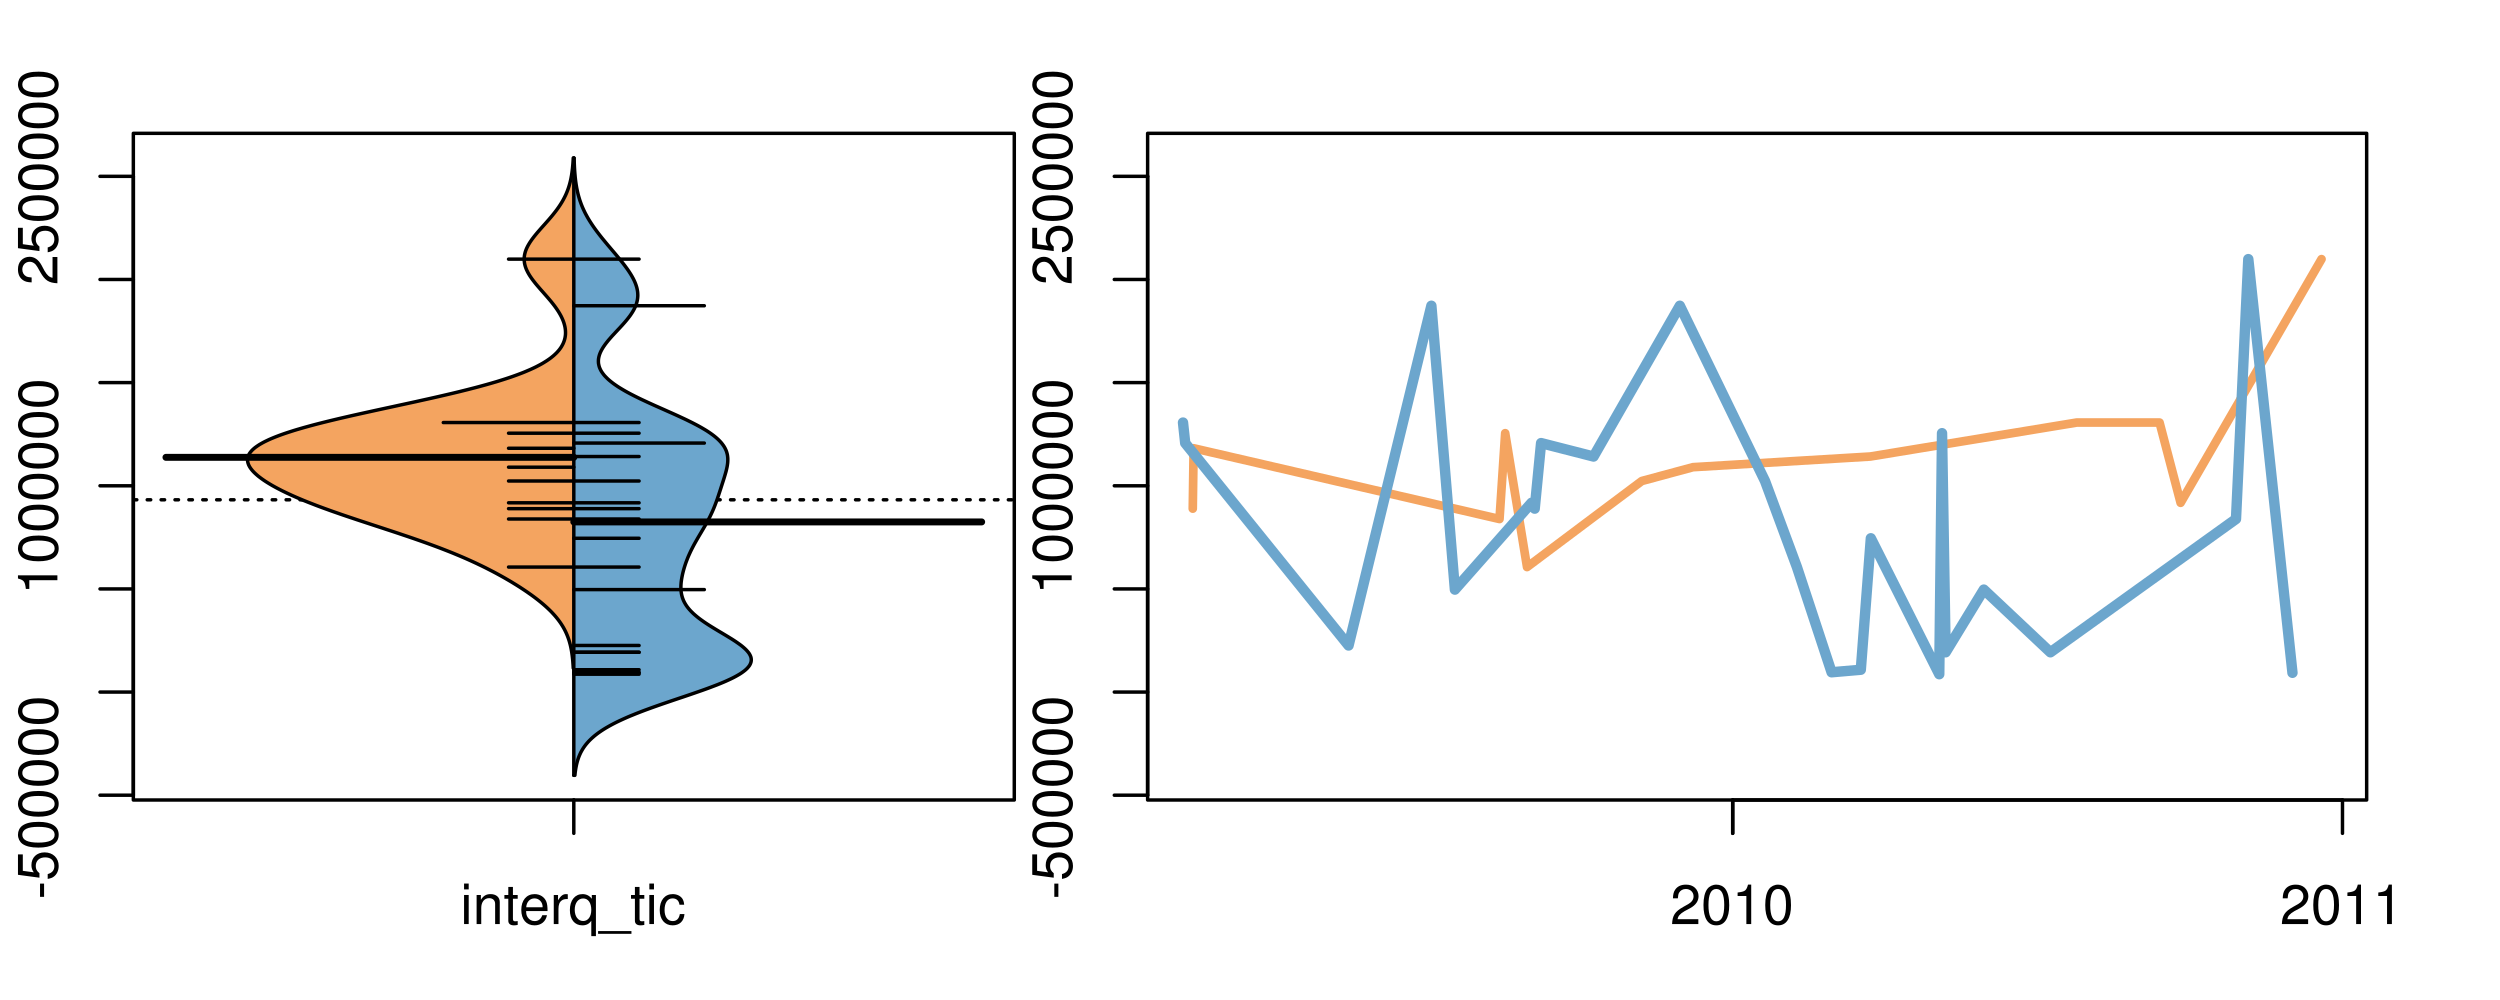 <?xml version="1.0" encoding="UTF-8"?>
<svg xmlns="http://www.w3.org/2000/svg" xmlns:xlink="http://www.w3.org/1999/xlink" width="540pt" height="216pt" viewBox="0 0 540 216" version="1.1">
<defs>
<g>
<symbol overflow="visible" id="glyph0-0">
<path style="stroke:none;" d="M -3.75 -3.406 L -3.75 -0.547 L -2.875 -0.547 L -2.875 -3.406 Z M -3.75 -3.406 "/>
</symbol>
<symbol overflow="visible" id="glyph0-1">
<path style="stroke:none;" d="M -8.516 -5.719 L -8.516 -1.312 L -3.875 -0.688 L -3.875 -1.656 C -4.469 -2.141 -4.672 -2.562 -4.672 -3.219 C -4.672 -4.359 -3.891 -5.078 -2.625 -5.078 C -1.406 -5.078 -0.656 -4.375 -0.656 -3.219 C -0.656 -2.297 -1.125 -1.734 -2.094 -1.469 L -2.094 -0.422 C -1.391 -0.562 -1.062 -0.688 -0.75 -0.938 C -0.094 -1.422 0.281 -2.281 0.281 -3.234 C 0.281 -4.953 -0.969 -6.156 -2.766 -6.156 C -4.453 -6.156 -5.609 -5.047 -5.609 -3.406 C -5.609 -2.812 -5.453 -2.328 -5.094 -1.844 L -7.469 -2.172 L -7.469 -5.719 Z M -8.516 -5.719 "/>
</symbol>
<symbol overflow="visible" id="glyph0-2">
<path style="stroke:none;" d="M -8.516 -3.297 C -8.516 -2.516 -8.156 -1.781 -7.578 -1.344 C -6.828 -0.797 -5.688 -0.516 -4.109 -0.516 C -1.25 -0.516 0.281 -1.469 0.281 -3.297 C 0.281 -5.094 -1.25 -6.078 -4.047 -6.078 C -5.703 -6.078 -6.797 -5.812 -7.578 -5.25 C -8.172 -4.812 -8.516 -4.109 -8.516 -3.297 Z M -7.578 -3.297 C -7.578 -4.438 -6.422 -5 -4.141 -5 C -1.734 -5 -0.594 -4.453 -0.594 -3.281 C -0.594 -2.156 -1.781 -1.594 -4.109 -1.594 C -6.438 -1.594 -7.578 -2.156 -7.578 -3.297 Z M -7.578 -3.297 "/>
</symbol>
<symbol overflow="visible" id="glyph0-3">
<path style="stroke:none;" d="M -6.062 -3.109 L 0 -3.109 L 0 -4.156 L -8.516 -4.156 L -8.516 -3.469 C -7.203 -3.094 -7.016 -2.859 -6.812 -1.219 L -6.062 -1.219 Z M -6.062 -3.109 "/>
</symbol>
<symbol overflow="visible" id="glyph0-4">
<path style="stroke:none;" d="M -1.047 -6.078 L -1.047 -1.594 C -1.734 -1.703 -2.188 -2.094 -2.797 -3.125 L -3.438 -4.328 C -4.094 -5.516 -4.969 -6.125 -6.016 -6.125 C -6.719 -6.125 -7.375 -5.844 -7.844 -5.344 C -8.297 -4.844 -8.516 -4.219 -8.516 -3.406 C -8.516 -2.328 -8.125 -1.531 -7.406 -1.062 C -6.953 -0.75 -6.422 -0.625 -5.562 -0.594 L -5.562 -1.656 C -6.125 -1.688 -6.484 -1.766 -6.75 -1.906 C -7.266 -2.188 -7.578 -2.734 -7.578 -3.375 C -7.578 -4.328 -6.906 -5.047 -5.984 -5.047 C -5.312 -5.047 -4.734 -4.656 -4.312 -3.906 L -3.688 -2.797 C -2.672 -1.016 -1.875 -0.5 0 -0.406 L 0 -6.078 Z M -1.047 -6.078 "/>
</symbol>
<symbol overflow="visible" id="glyph0-5">
<path style="stroke:none;" d="M -8.75 -5.938 L -8.75 -4.938 L -5.5 -4.938 C -6.125 -4.531 -6.469 -3.859 -6.469 -3.016 C -6.469 -1.375 -5.156 -0.312 -3.156 -0.312 C -1.031 -0.312 0.281 -1.359 0.281 -3.047 C 0.281 -3.906 -0.047 -4.516 -0.828 -5.047 L 0 -5.047 L 0 -5.938 Z M -5.531 -3.188 C -5.531 -4.266 -4.578 -4.938 -3.078 -4.938 C -1.625 -4.938 -0.656 -4.25 -0.656 -3.188 C -0.656 -2.094 -1.625 -1.359 -3.094 -1.359 C -4.562 -1.359 -5.531 -2.094 -5.531 -3.188 Z M -5.531 -3.188 "/>
</symbol>
<symbol overflow="visible" id="glyph0-6">
<path style="stroke:none;" d="M -6.281 -3.094 L -6.281 -2.047 L -7.266 -2.047 C -7.688 -2.047 -7.906 -2.297 -7.906 -2.75 C -7.906 -2.828 -7.906 -2.875 -7.891 -3.094 L -8.719 -3.094 C -8.766 -2.875 -8.781 -2.734 -8.781 -2.531 C -8.781 -1.609 -8.25 -1.062 -7.359 -1.062 L -6.281 -1.062 L -6.281 -0.219 L -5.469 -0.219 L -5.469 -1.062 L 0 -1.062 L 0 -2.047 L -5.469 -2.047 L -5.469 -3.094 Z M -6.281 -3.094 "/>
</symbol>
<symbol overflow="visible" id="glyph0-7">
<path style="stroke:none;" d="M 1.516 -6.938 L 1.516 0.266 L 2.109 0.266 L 2.109 -6.938 Z M 1.516 -6.938 "/>
</symbol>
<symbol overflow="visible" id="glyph0-8">
<path style="stroke:none;" d="M -6.469 -3.266 C -6.469 -1.5 -5.203 -0.438 -3.094 -0.438 C -0.984 -0.438 0.281 -1.484 0.281 -3.281 C 0.281 -5.047 -0.984 -6.125 -3.047 -6.125 C -5.219 -6.125 -6.469 -5.078 -6.469 -3.266 Z M -5.547 -3.281 C -5.547 -4.406 -4.625 -5.078 -3.062 -5.078 C -1.578 -5.078 -0.641 -4.375 -0.641 -3.281 C -0.641 -2.156 -1.578 -1.469 -3.094 -1.469 C -4.609 -1.469 -5.547 -2.156 -5.547 -3.281 Z M -5.547 -3.281 "/>
</symbol>
<symbol overflow="visible" id="glyph0-9">
<path style="stroke:none;" d="M -8.75 -1.828 L -8.75 -0.812 L 0 -0.812 L 0 -1.828 Z M -8.75 -1.828 "/>
</symbol>
<symbol overflow="visible" id="glyph0-10">
<path style="stroke:none;" d="M -1.25 -2.297 L -1.25 -1.047 L 0 -1.047 L 0 -2.297 Z M -1.25 -2.297 "/>
</symbol>
<symbol overflow="visible" id="glyph0-11">
<path style="stroke:none;" d="M 0 -3.422 L -6.281 -5.828 L -6.281 -4.703 L -1.188 -2.922 L -6.281 -1.25 L -6.281 -0.125 L 0 -2.328 Z M 0 -3.422 "/>
</symbol>
<symbol overflow="visible" id="glyph0-12">
<path style="stroke:none;" d="M -0.594 -6.422 C -0.562 -6.312 -0.562 -6.266 -0.562 -6.203 C -0.562 -5.859 -0.75 -5.656 -1.062 -5.656 L -4.75 -5.656 C -5.875 -5.656 -6.469 -4.844 -6.469 -3.297 C -6.469 -2.391 -6.203 -1.625 -5.734 -1.219 C -5.406 -0.922 -5.047 -0.797 -4.422 -0.781 L -4.422 -1.781 C -5.203 -1.875 -5.547 -2.328 -5.547 -3.266 C -5.547 -4.156 -5.203 -4.672 -4.609 -4.672 L -4.344 -4.672 C -3.922 -4.672 -3.75 -4.422 -3.641 -3.625 C -3.469 -2.203 -3.422 -1.984 -3.266 -1.609 C -2.969 -0.875 -2.406 -0.5 -1.578 -0.5 C -0.438 -0.5 0.281 -1.297 0.281 -2.562 C 0.281 -3.359 0 -4 -0.641 -4.703 C -0.016 -4.781 0.281 -5.094 0.281 -5.734 C 0.281 -5.938 0.25 -6.094 0.172 -6.422 Z M -1.984 -4.672 C -1.641 -4.672 -1.438 -4.578 -1.156 -4.266 C -0.797 -3.859 -0.594 -3.375 -0.594 -2.781 C -0.594 -2 -0.969 -1.547 -1.609 -1.547 C -2.266 -1.547 -2.609 -1.984 -2.766 -3.062 C -2.906 -4.109 -2.953 -4.328 -3.109 -4.672 Z M -1.984 -4.672 "/>
</symbol>
<symbol overflow="visible" id="glyph0-13">
<path style="stroke:none;" d="M 0 -5.781 L -6.281 -5.781 L -6.281 -4.781 L -2.719 -4.781 C -1.438 -4.781 -0.594 -4.109 -0.594 -3.078 C -0.594 -2.281 -1.078 -1.781 -1.844 -1.781 L -6.281 -1.781 L -6.281 -0.781 L -1.438 -0.781 C -0.391 -0.781 0.281 -1.562 0.281 -2.781 C 0.281 -3.703 -0.047 -4.297 -0.875 -4.891 L 0 -4.891 Z M 0 -5.781 "/>
</symbol>
<symbol overflow="visible" id="glyph0-14">
<path style="stroke:none;" d="M -2.812 -6.156 C -3.766 -6.156 -4.344 -6.078 -4.812 -5.906 C -5.844 -5.5 -6.469 -4.531 -6.469 -3.359 C -6.469 -1.609 -5.125 -0.484 -3.062 -0.484 C -1 -0.484 0.281 -1.578 0.281 -3.344 C 0.281 -4.781 -0.547 -5.766 -1.906 -6.031 L -1.906 -5.016 C -1.078 -4.734 -0.641 -4.172 -0.641 -3.375 C -0.641 -2.734 -0.938 -2.203 -1.469 -1.859 C -1.828 -1.625 -2.188 -1.531 -2.812 -1.531 Z M -3.625 -1.547 C -4.781 -1.625 -5.547 -2.344 -5.547 -3.344 C -5.547 -4.328 -4.734 -5.094 -3.703 -5.094 C -3.672 -5.094 -3.641 -5.094 -3.625 -5.078 Z M -3.625 -1.547 "/>
</symbol>
<symbol overflow="visible" id="glyph1-0">
<path style="stroke:none;" d="M 1.797 -6.281 L 0.797 -6.281 L 0.797 0 L 1.797 0 Z M 1.797 -8.75 L 0.797 -8.75 L 0.797 -7.484 L 1.797 -7.484 Z M 1.797 -8.75 "/>
</symbol>
<symbol overflow="visible" id="glyph1-1">
<path style="stroke:none;" d="M 0.844 -6.281 L 0.844 0 L 1.844 0 L 1.844 -3.469 C 1.844 -4.75 2.516 -5.594 3.547 -5.594 C 4.344 -5.594 4.844 -5.109 4.844 -4.359 L 4.844 0 L 5.844 0 L 5.844 -4.75 C 5.844 -5.797 5.062 -6.469 3.859 -6.469 C 2.922 -6.469 2.312 -6.109 1.766 -5.234 L 1.766 -6.281 Z M 0.844 -6.281 "/>
</symbol>
<symbol overflow="visible" id="glyph1-2">
<path style="stroke:none;" d="M 3.047 -6.281 L 2.016 -6.281 L 2.016 -8.016 L 1.016 -8.016 L 1.016 -6.281 L 0.172 -6.281 L 0.172 -5.469 L 1.016 -5.469 L 1.016 -0.719 C 1.016 -0.078 1.453 0.281 2.234 0.281 C 2.469 0.281 2.719 0.25 3.047 0.188 L 3.047 -0.641 C 2.922 -0.609 2.766 -0.594 2.562 -0.594 C 2.141 -0.594 2.016 -0.719 2.016 -1.156 L 2.016 -5.469 L 3.047 -5.469 Z M 3.047 -6.281 "/>
</symbol>
<symbol overflow="visible" id="glyph1-3">
<path style="stroke:none;" d="M 6.156 -2.812 C 6.156 -3.766 6.078 -4.344 5.906 -4.812 C 5.5 -5.844 4.531 -6.469 3.359 -6.469 C 1.609 -6.469 0.484 -5.125 0.484 -3.062 C 0.484 -1 1.578 0.281 3.344 0.281 C 4.781 0.281 5.766 -0.547 6.031 -1.906 L 5.016 -1.906 C 4.734 -1.078 4.172 -0.641 3.375 -0.641 C 2.734 -0.641 2.203 -0.938 1.859 -1.469 C 1.625 -1.828 1.531 -2.188 1.531 -2.812 Z M 1.547 -3.625 C 1.625 -4.781 2.344 -5.547 3.344 -5.547 C 4.328 -5.547 5.094 -4.734 5.094 -3.703 C 5.094 -3.672 5.094 -3.641 5.078 -3.625 Z M 1.547 -3.625 "/>
</symbol>
<symbol overflow="visible" id="glyph1-4">
<path style="stroke:none;" d="M 0.828 -6.281 L 0.828 0 L 1.844 0 L 1.844 -3.266 C 1.844 -4.156 2.062 -4.75 2.547 -5.094 C 2.859 -5.328 3.156 -5.406 3.859 -5.406 L 3.859 -6.438 C 3.688 -6.453 3.594 -6.469 3.469 -6.469 C 2.812 -6.469 2.328 -6.078 1.75 -5.141 L 1.75 -6.281 Z M 0.828 -6.281 "/>
</symbol>
<symbol overflow="visible" id="glyph1-5">
<path style="stroke:none;" d="M 5.938 2.609 L 5.938 -6.281 L 5.047 -6.281 L 5.047 -5.453 C 4.578 -6.109 3.875 -6.469 3.047 -6.469 C 1.391 -6.469 0.312 -5.109 0.312 -3.031 C 0.312 -0.984 1.344 0.281 3 0.281 C 3.875 0.281 4.469 -0.031 4.938 -0.719 L 4.938 2.609 Z M 3.188 -5.531 C 4.266 -5.531 4.938 -4.578 4.938 -3.062 C 4.938 -1.625 4.25 -0.656 3.188 -0.656 C 2.094 -0.656 1.359 -1.625 1.359 -3.094 C 1.359 -4.547 2.094 -5.531 3.188 -5.531 Z M 3.188 -5.531 "/>
</symbol>
<symbol overflow="visible" id="glyph1-6">
<path style="stroke:none;" d="M 6.938 1.516 L -0.266 1.516 L -0.266 2.109 L 6.938 2.109 Z M 6.938 1.516 "/>
</symbol>
<symbol overflow="visible" id="glyph1-7">
<path style="stroke:none;" d="M 5.656 -4.172 C 5.609 -4.781 5.469 -5.188 5.234 -5.531 C 4.797 -6.125 4.047 -6.469 3.172 -6.469 C 1.469 -6.469 0.375 -5.125 0.375 -3.031 C 0.375 -1.016 1.453 0.281 3.156 0.281 C 4.656 0.281 5.609 -0.625 5.719 -2.156 L 4.719 -2.156 C 4.547 -1.156 4.031 -0.641 3.188 -0.641 C 2.078 -0.641 1.422 -1.547 1.422 -3.031 C 1.422 -4.609 2.062 -5.547 3.156 -5.547 C 4 -5.547 4.531 -5.047 4.641 -4.172 Z M 5.656 -4.172 "/>
</symbol>
<symbol overflow="visible" id="glyph1-8">
<path style="stroke:none;" d="M 6.078 -1.047 L 1.594 -1.047 C 1.703 -1.734 2.094 -2.188 3.125 -2.797 L 4.328 -3.438 C 5.516 -4.094 6.125 -4.969 6.125 -6.016 C 6.125 -6.719 5.844 -7.375 5.344 -7.844 C 4.844 -8.297 4.219 -8.516 3.406 -8.516 C 2.328 -8.516 1.531 -8.125 1.062 -7.406 C 0.75 -6.953 0.625 -6.422 0.594 -5.562 L 1.656 -5.562 C 1.688 -6.125 1.766 -6.484 1.906 -6.75 C 2.188 -7.266 2.734 -7.578 3.375 -7.578 C 4.328 -7.578 5.047 -6.906 5.047 -5.984 C 5.047 -5.312 4.656 -4.734 3.906 -4.312 L 2.797 -3.688 C 1.016 -2.672 0.5 -1.875 0.406 0 L 6.078 0 Z M 6.078 -1.047 "/>
</symbol>
<symbol overflow="visible" id="glyph1-9">
<path style="stroke:none;" d="M 3.297 -8.516 C 2.516 -8.516 1.781 -8.156 1.344 -7.578 C 0.797 -6.828 0.516 -5.688 0.516 -4.109 C 0.516 -1.25 1.469 0.281 3.297 0.281 C 5.094 0.281 6.078 -1.25 6.078 -4.047 C 6.078 -5.703 5.812 -6.797 5.25 -7.578 C 4.812 -8.172 4.109 -8.516 3.297 -8.516 Z M 3.297 -7.578 C 4.438 -7.578 5 -6.422 5 -4.141 C 5 -1.734 4.453 -0.594 3.281 -0.594 C 2.156 -0.594 1.594 -1.781 1.594 -4.109 C 1.594 -6.438 2.156 -7.578 3.297 -7.578 Z M 3.297 -7.578 "/>
</symbol>
<symbol overflow="visible" id="glyph1-10">
<path style="stroke:none;" d="M 3.109 -6.062 L 3.109 0 L 4.156 0 L 4.156 -8.516 L 3.469 -8.516 C 3.094 -7.203 2.859 -7.016 1.219 -6.812 L 1.219 -6.062 Z M 3.109 -6.062 "/>
</symbol>
</g>
<clipPath id="clip1">
  <path d="M 28.801 28.801 L 220.086 28.801 L 220.086 173.801 L 28.801 173.801 Z M 28.801 28.801 "/>
</clipPath>
<clipPath id="clip2">
  <path d="M 247.887 28.801 L 512.199 28.801 L 512.199 173.801 L 247.887 173.801 Z M 247.887 28.801 "/>
</clipPath>
<clipPath id="clip3">
  <path d="M 233.484 14.398 L 526.598 14.398 L 526.598 188.199 L 233.484 188.199 Z M 233.484 14.398 "/>
</clipPath>
<clipPath id="clip4">
  <path d="M 247.887 28.801 L 512.199 28.801 L 512.199 173.801 L 247.887 173.801 Z M 247.887 28.801 "/>
</clipPath>
</defs>
<g id="surface841">
<path style="fill:none;stroke-width:0.75;stroke-linecap:round;stroke-linejoin:round;stroke:rgb(0%,0%,0%);stroke-opacity:1;stroke-miterlimit:10;" d="M 28.801 172.801 L 219.086 172.801 L 219.086 28.801 L 28.801 28.801 L 28.801 172.801 "/>
<path style="fill:none;stroke-width:0.75;stroke-linecap:round;stroke-linejoin:round;stroke:rgb(0%,0%,0%);stroke-opacity:1;stroke-miterlimit:10;" d="M 28.801 171.766 L 28.801 38.09 "/>
<path style="fill:none;stroke-width:0.75;stroke-linecap:round;stroke-linejoin:round;stroke:rgb(0%,0%,0%);stroke-opacity:1;stroke-miterlimit:10;" d="M 28.801 171.766 L 21.602 171.766 "/>
<path style="fill:none;stroke-width:0.75;stroke-linecap:round;stroke-linejoin:round;stroke:rgb(0%,0%,0%);stroke-opacity:1;stroke-miterlimit:10;" d="M 28.801 149.484 L 21.602 149.484 "/>
<path style="fill:none;stroke-width:0.75;stroke-linecap:round;stroke-linejoin:round;stroke:rgb(0%,0%,0%);stroke-opacity:1;stroke-miterlimit:10;" d="M 28.801 127.207 L 21.602 127.207 "/>
<path style="fill:none;stroke-width:0.75;stroke-linecap:round;stroke-linejoin:round;stroke:rgb(0%,0%,0%);stroke-opacity:1;stroke-miterlimit:10;" d="M 28.801 104.926 L 21.602 104.926 "/>
<path style="fill:none;stroke-width:0.75;stroke-linecap:round;stroke-linejoin:round;stroke:rgb(0%,0%,0%);stroke-opacity:1;stroke-miterlimit:10;" d="M 28.801 82.648 L 21.602 82.648 "/>
<path style="fill:none;stroke-width:0.75;stroke-linecap:round;stroke-linejoin:round;stroke:rgb(0%,0%,0%);stroke-opacity:1;stroke-miterlimit:10;" d="M 28.801 60.367 L 21.602 60.367 "/>
<path style="fill:none;stroke-width:0.75;stroke-linecap:round;stroke-linejoin:round;stroke:rgb(0%,0%,0%);stroke-opacity:1;stroke-miterlimit:10;" d="M 28.801 38.09 L 21.602 38.09 "/>
<g style="fill:rgb(0%,0%,0%);fill-opacity:1;">
  <use xlink:href="#glyph0-0" x="12.396" y="194.266"/>
  <use xlink:href="#glyph0-1" x="12.396" y="190.27"/>
  <use xlink:href="#glyph0-2" x="12.396" y="183.598"/>
  <use xlink:href="#glyph0-2" x="12.396" y="176.926"/>
  <use xlink:href="#glyph0-2" x="12.396" y="170.254"/>
  <use xlink:href="#glyph0-2" x="12.396" y="163.582"/>
  <use xlink:href="#glyph0-2" x="12.396" y="156.91"/>
</g>
<g style="fill:rgb(0%,0%,0%);fill-opacity:1;">
  <use xlink:href="#glyph0-3" x="12.396" y="128.426"/>
  <use xlink:href="#glyph0-2" x="12.396" y="121.754"/>
  <use xlink:href="#glyph0-2" x="12.396" y="115.082"/>
  <use xlink:href="#glyph0-2" x="12.396" y="108.41"/>
  <use xlink:href="#glyph0-2" x="12.396" y="101.738"/>
  <use xlink:href="#glyph0-2" x="12.396" y="95.066"/>
  <use xlink:href="#glyph0-2" x="12.396" y="88.395"/>
</g>
<g style="fill:rgb(0%,0%,0%);fill-opacity:1;">
  <use xlink:href="#glyph0-4" x="12.396" y="61.59"/>
  <use xlink:href="#glyph0-1" x="12.396" y="54.918"/>
  <use xlink:href="#glyph0-2" x="12.396" y="48.246"/>
  <use xlink:href="#glyph0-2" x="12.396" y="41.574"/>
  <use xlink:href="#glyph0-2" x="12.396" y="34.902"/>
  <use xlink:href="#glyph0-2" x="12.396" y="28.23"/>
  <use xlink:href="#glyph0-2" x="12.396" y="21.559"/>
</g>
<path style="fill:none;stroke-width:0.75;stroke-linecap:round;stroke-linejoin:round;stroke:rgb(0%,0%,0%);stroke-opacity:1;stroke-miterlimit:10;" d="M 123.941 172.801 L 123.941 172.801 "/>
<path style="fill:none;stroke-width:0.75;stroke-linecap:round;stroke-linejoin:round;stroke:rgb(0%,0%,0%);stroke-opacity:1;stroke-miterlimit:10;" d="M 123.941 172.801 L 123.941 180 "/>
<g style="fill:rgb(0%,0%,0%);fill-opacity:1;">
  <use xlink:href="#glyph1-0" x="99.441" y="199.596"/>
  <use xlink:href="#glyph1-1" x="102.105" y="199.596"/>
  <use xlink:href="#glyph1-2" x="108.777" y="199.596"/>
  <use xlink:href="#glyph1-3" x="112.113" y="199.596"/>
  <use xlink:href="#glyph1-4" x="118.785" y="199.596"/>
  <use xlink:href="#glyph1-5" x="122.781" y="199.596"/>
  <use xlink:href="#glyph1-6" x="129.453" y="199.596"/>
  <use xlink:href="#glyph1-2" x="136.125" y="199.596"/>
  <use xlink:href="#glyph1-0" x="139.461" y="199.596"/>
  <use xlink:href="#glyph1-7" x="142.125" y="199.596"/>
</g>
<g clip-path="url(#clip1)" clip-rule="nonzero">
<path style="fill:none;stroke-width:0.75;stroke-linecap:round;stroke-linejoin:round;stroke:rgb(0%,0%,0%);stroke-opacity:1;stroke-dasharray:0.75,2.25;stroke-miterlimit:10;" d="M 28.801 107.953 L 219.086 107.953 "/>
<path style=" stroke:none;fill-rule:nonzero;fill:rgb(95.686%,64.314%,37.647%);fill-opacity:1;" d="M 123.941 34.133 L 123.82 34.133 L 123.812 34.348 L 123.801 34.566 L 123.785 34.781 L 123.773 34.996 L 123.742 35.426 L 123.723 35.645 L 123.664 36.289 L 123.641 36.504 L 123.613 36.723 L 123.59 36.938 L 123.559 37.152 L 123.531 37.367 L 123.496 37.582 L 123.465 37.801 L 123.348 38.445 L 123.305 38.66 L 123.258 38.879 L 123.156 39.309 L 123.102 39.523 L 123.043 39.738 L 122.984 39.957 L 122.852 40.387 L 122.781 40.602 L 122.707 40.816 L 122.629 41.035 L 122.547 41.25 L 122.375 41.68 L 122.281 41.895 L 122.184 42.113 L 122.082 42.328 L 121.977 42.543 L 121.867 42.758 L 121.754 42.973 L 121.637 43.191 L 121.516 43.406 L 121.391 43.621 L 121.262 43.836 L 121.125 44.051 L 120.988 44.27 L 120.699 44.699 L 120.551 44.914 L 120.395 45.129 L 120.238 45.348 L 119.91 45.777 L 119.742 45.992 L 119.57 46.207 L 119.395 46.426 L 119.219 46.641 L 119.039 46.855 L 118.855 47.07 L 118.668 47.289 L 118.484 47.504 L 118.293 47.719 L 118.105 47.934 L 117.914 48.148 L 117.723 48.367 L 117.531 48.582 L 117.336 48.797 L 116.953 49.227 L 116.762 49.445 L 116.199 50.09 L 116.016 50.305 L 115.836 50.523 L 115.656 50.738 L 115.312 51.168 L 115.148 51.383 L 114.984 51.602 L 114.828 51.816 L 114.68 52.031 L 114.535 52.246 L 114.395 52.461 L 114.262 52.68 L 114.137 52.895 L 114.016 53.109 L 113.906 53.324 L 113.801 53.539 L 113.703 53.758 L 113.617 53.973 L 113.535 54.188 L 113.465 54.402 L 113.406 54.617 L 113.352 54.836 L 113.305 55.051 L 113.242 55.48 L 113.227 55.695 L 113.223 55.914 L 113.223 56.129 L 113.234 56.344 L 113.258 56.559 L 113.285 56.773 L 113.324 56.992 L 113.375 57.207 L 113.43 57.422 L 113.496 57.637 L 113.57 57.852 L 113.652 58.07 L 113.746 58.285 L 113.848 58.5 L 113.953 58.715 L 114.066 58.93 L 114.191 59.148 L 114.316 59.363 L 114.453 59.578 L 114.594 59.793 L 114.742 60.008 L 114.898 60.227 L 115.055 60.441 L 115.219 60.656 L 115.555 61.086 L 115.73 61.305 L 116.09 61.734 L 116.277 61.949 L 116.461 62.164 L 116.648 62.383 L 116.836 62.598 L 117.219 63.027 L 117.41 63.246 L 117.598 63.461 L 117.789 63.676 L 118.164 64.105 L 118.352 64.324 L 118.719 64.754 L 119.078 65.184 L 119.25 65.402 L 119.422 65.617 L 119.59 65.832 L 119.754 66.047 L 119.914 66.262 L 120.07 66.48 L 120.367 66.91 L 120.648 67.34 L 120.777 67.559 L 120.906 67.773 L 121.027 67.988 L 121.145 68.203 L 121.254 68.418 L 121.359 68.637 L 121.457 68.852 L 121.551 69.066 L 121.637 69.281 L 121.719 69.496 L 121.793 69.715 L 121.859 69.93 L 121.918 70.145 L 121.973 70.359 L 122.023 70.574 L 122.062 70.793 L 122.094 71.008 L 122.121 71.223 L 122.137 71.438 L 122.148 71.652 L 122.152 71.871 L 122.148 72.086 L 122.137 72.301 L 122.113 72.516 L 122.082 72.73 L 122.047 72.949 L 121.996 73.164 L 121.941 73.379 L 121.875 73.594 L 121.797 73.809 L 121.711 74.027 L 121.617 74.242 L 121.508 74.457 L 121.391 74.672 L 121.266 74.887 L 121.125 75.105 L 120.973 75.32 L 120.812 75.535 L 120.633 75.75 L 120.445 75.965 L 120.246 76.184 L 120.027 76.398 L 119.797 76.613 L 119.559 76.828 L 119.297 77.043 L 119.027 77.262 L 118.738 77.477 L 118.434 77.691 L 118.117 77.906 L 117.777 78.121 L 117.426 78.34 L 117.059 78.555 L 116.672 78.77 L 116.266 78.984 L 115.848 79.203 L 115.406 79.418 L 114.945 79.633 L 114.473 79.848 L 113.973 80.062 L 113.461 80.281 L 112.93 80.496 L 112.375 80.711 L 111.801 80.926 L 111.215 81.141 L 110.602 81.359 L 109.973 81.574 L 109.324 81.789 L 108.652 82.004 L 107.969 82.219 L 107.266 82.438 L 106.535 82.652 L 105.797 82.867 L 105.035 83.082 L 104.254 83.297 L 103.461 83.516 L 102.648 83.73 L 101.816 83.945 L 100.977 84.16 L 100.113 84.375 L 99.238 84.594 L 98.352 84.809 L 97.449 85.023 L 96.531 85.238 L 95.609 85.453 L 94.668 85.672 L 93.719 85.887 L 92.766 86.102 L 91.797 86.316 L 90.824 86.531 L 89.848 86.75 L 88.863 86.965 L 85.887 87.609 L 84.891 87.828 L 82.898 88.258 L 81.906 88.473 L 80.918 88.688 L 79.934 88.906 L 78.953 89.121 L 77.98 89.336 L 77.016 89.551 L 76.059 89.766 L 75.113 89.984 L 74.176 90.199 L 73.25 90.414 L 72.344 90.629 L 71.449 90.844 L 70.562 91.062 L 69.699 91.277 L 68.852 91.492 L 68.02 91.707 L 67.211 91.922 L 66.418 92.141 L 65.641 92.355 L 64.895 92.57 L 64.16 92.785 L 63.449 93 L 62.766 93.219 L 62.102 93.434 L 61.461 93.648 L 60.848 93.863 L 60.258 94.078 L 59.688 94.297 L 59.148 94.512 L 58.629 94.727 L 58.137 94.941 L 57.676 95.16 L 57.23 95.375 L 56.816 95.59 L 56.43 95.805 L 56.059 96.02 L 55.723 96.238 L 55.41 96.453 L 55.113 96.668 L 54.852 96.883 L 54.613 97.098 L 54.391 97.316 L 54.203 97.531 L 54.035 97.746 L 53.883 97.961 L 53.762 98.176 L 53.66 98.395 L 53.578 98.609 L 53.523 98.824 L 53.484 99.039 L 53.465 99.254 L 53.473 99.473 L 53.496 99.688 L 53.535 99.902 L 53.602 100.117 L 53.676 100.332 L 53.773 100.551 L 53.887 100.766 L 54.016 100.98 L 54.164 101.195 L 54.328 101.41 L 54.504 101.629 L 54.699 101.844 L 54.906 102.059 L 55.129 102.273 L 55.367 102.488 L 55.617 102.707 L 55.875 102.922 L 56.156 103.137 L 56.445 103.352 L 56.742 103.566 L 57.059 103.785 L 57.383 104 L 57.719 104.215 L 58.07 104.43 L 58.43 104.645 L 58.797 104.863 L 59.184 105.078 L 59.574 105.293 L 59.977 105.508 L 60.391 105.723 L 60.816 105.941 L 61.25 106.156 L 61.695 106.371 L 62.148 106.586 L 62.613 106.801 L 63.09 107.02 L 63.57 107.234 L 64.062 107.449 L 64.566 107.664 L 65.078 107.879 L 65.598 108.098 L 66.129 108.312 L 66.664 108.527 L 67.215 108.742 L 67.77 108.957 L 68.332 109.176 L 68.906 109.391 L 69.484 109.605 L 70.066 109.82 L 70.664 110.035 L 71.262 110.254 L 71.867 110.469 L 73.102 110.898 L 73.723 111.117 L 74.988 111.547 L 75.625 111.762 L 76.27 111.977 L 76.914 112.195 L 77.562 112.41 L 78.867 112.84 L 79.523 113.055 L 80.18 113.273 L 80.836 113.488 L 81.496 113.703 L 82.809 114.133 L 83.465 114.352 L 84.121 114.566 L 84.773 114.781 L 86.07 115.211 L 86.715 115.43 L 87.355 115.645 L 87.992 115.859 L 88.625 116.074 L 89.254 116.289 L 89.879 116.508 L 90.496 116.723 L 91.715 117.152 L 92.316 117.367 L 92.91 117.586 L 93.496 117.801 L 94.078 118.016 L 94.652 118.23 L 95.219 118.445 L 95.781 118.664 L 96.883 119.094 L 97.422 119.309 L 97.953 119.523 L 98.477 119.742 L 98.996 119.957 L 100.012 120.387 L 100.504 120.602 L 100.996 120.82 L 101.48 121.035 L 101.953 121.25 L 102.422 121.465 L 102.887 121.68 L 103.34 121.898 L 103.793 122.113 L 104.234 122.328 L 104.672 122.543 L 105.105 122.758 L 105.531 122.977 L 106.367 123.406 L 107.18 123.836 L 107.578 124.055 L 107.973 124.27 L 108.359 124.484 L 108.742 124.699 L 109.121 124.914 L 109.496 125.133 L 109.867 125.348 L 110.23 125.562 L 110.59 125.777 L 110.945 125.996 L 111.297 126.211 L 111.645 126.426 L 112.324 126.855 L 112.656 127.074 L 112.984 127.289 L 113.309 127.504 L 113.629 127.719 L 113.941 127.934 L 114.25 128.152 L 114.559 128.367 L 114.859 128.582 L 115.445 129.012 L 115.73 129.23 L 116.012 129.445 L 116.285 129.66 L 116.555 129.875 L 116.82 130.09 L 117.082 130.309 L 117.336 130.523 L 117.586 130.738 L 117.828 130.953 L 118.066 131.168 L 118.301 131.387 L 118.527 131.602 L 118.75 131.816 L 118.965 132.031 L 119.176 132.246 L 119.379 132.465 L 119.578 132.68 L 119.773 132.895 L 120.141 133.324 L 120.316 133.543 L 120.488 133.758 L 120.652 133.973 L 120.812 134.188 L 120.965 134.402 L 121.117 134.621 L 121.258 134.836 L 121.531 135.266 L 121.656 135.48 L 121.781 135.699 L 121.898 135.914 L 122.012 136.129 L 122.223 136.559 L 122.32 136.777 L 122.414 136.992 L 122.504 137.207 L 122.59 137.422 L 122.672 137.637 L 122.75 137.855 L 122.824 138.07 L 122.895 138.285 L 122.961 138.5 L 123.023 138.715 L 123.082 138.934 L 123.141 139.148 L 123.195 139.363 L 123.246 139.578 L 123.293 139.793 L 123.336 140.012 L 123.379 140.227 L 123.457 140.656 L 123.492 140.871 L 123.523 141.09 L 123.586 141.52 L 123.609 141.734 L 123.637 141.953 L 123.684 142.383 L 123.723 142.812 L 123.738 143.031 L 123.785 143.676 L 123.797 143.891 L 123.809 144.109 L 123.82 144.324 L 123.941 144.324 Z M 123.941 34.133 "/>
<path style="fill:none;stroke-width:0.75;stroke-linecap:round;stroke-linejoin:round;stroke:rgb(0%,0%,0%);stroke-opacity:1;stroke-miterlimit:10;" d="M 123.941 34.133 L 123.82 34.133 L 123.812 34.348 L 123.801 34.566 L 123.785 34.781 L 123.773 34.996 L 123.742 35.426 L 123.723 35.645 L 123.664 36.289 L 123.641 36.504 L 123.613 36.723 L 123.59 36.938 L 123.559 37.152 L 123.531 37.367 L 123.496 37.582 L 123.465 37.801 L 123.348 38.445 L 123.305 38.66 L 123.258 38.879 L 123.156 39.309 L 123.102 39.523 L 123.043 39.738 L 122.984 39.957 L 122.852 40.387 L 122.781 40.602 L 122.707 40.816 L 122.629 41.035 L 122.547 41.25 L 122.375 41.68 L 122.281 41.895 L 122.184 42.113 L 122.082 42.328 L 121.977 42.543 L 121.867 42.758 L 121.754 42.973 L 121.637 43.191 L 121.516 43.406 L 121.391 43.621 L 121.262 43.836 L 121.125 44.051 L 120.988 44.27 L 120.699 44.699 L 120.551 44.914 L 120.395 45.129 L 120.238 45.348 L 119.91 45.777 L 119.742 45.992 L 119.57 46.207 L 119.395 46.426 L 119.219 46.641 L 119.039 46.855 L 118.855 47.07 L 118.668 47.289 L 118.484 47.504 L 118.293 47.719 L 118.105 47.934 L 117.914 48.148 L 117.723 48.367 L 117.531 48.582 L 117.336 48.797 L 116.953 49.227 L 116.762 49.445 L 116.199 50.09 L 116.016 50.305 L 115.836 50.523 L 115.656 50.738 L 115.312 51.168 L 115.148 51.383 L 114.984 51.602 L 114.828 51.816 L 114.68 52.031 L 114.535 52.246 L 114.395 52.461 L 114.262 52.68 L 114.137 52.895 L 114.016 53.109 L 113.906 53.324 L 113.801 53.539 L 113.703 53.758 L 113.617 53.973 L 113.535 54.188 L 113.465 54.402 L 113.406 54.617 L 113.352 54.836 L 113.305 55.051 L 113.242 55.48 L 113.227 55.695 L 113.223 55.914 L 113.223 56.129 L 113.234 56.344 L 113.258 56.559 L 113.285 56.773 L 113.324 56.992 L 113.375 57.207 L 113.43 57.422 L 113.496 57.637 L 113.57 57.852 L 113.652 58.07 L 113.746 58.285 L 113.848 58.5 L 113.953 58.715 L 114.066 58.93 L 114.191 59.148 L 114.316 59.363 L 114.453 59.578 L 114.594 59.793 L 114.742 60.008 L 114.898 60.227 L 115.055 60.441 L 115.219 60.656 L 115.555 61.086 L 115.73 61.305 L 116.09 61.734 L 116.277 61.949 L 116.461 62.164 L 116.648 62.383 L 116.836 62.598 L 117.219 63.027 L 117.41 63.246 L 117.598 63.461 L 117.789 63.676 L 118.164 64.105 L 118.352 64.324 L 118.719 64.754 L 119.078 65.184 L 119.25 65.402 L 119.422 65.617 L 119.59 65.832 L 119.754 66.047 L 119.914 66.262 L 120.07 66.48 L 120.367 66.91 L 120.648 67.34 L 120.777 67.559 L 120.906 67.773 L 121.027 67.988 L 121.145 68.203 L 121.254 68.418 L 121.359 68.637 L 121.457 68.852 L 121.551 69.066 L 121.637 69.281 L 121.719 69.496 L 121.793 69.715 L 121.859 69.93 L 121.918 70.145 L 121.973 70.359 L 122.023 70.574 L 122.062 70.793 L 122.094 71.008 L 122.121 71.223 L 122.137 71.438 L 122.148 71.652 L 122.152 71.871 L 122.148 72.086 L 122.137 72.301 L 122.113 72.516 L 122.082 72.73 L 122.047 72.949 L 121.996 73.164 L 121.941 73.379 L 121.875 73.594 L 121.797 73.809 L 121.711 74.027 L 121.617 74.242 L 121.508 74.457 L 121.391 74.672 L 121.266 74.887 L 121.125 75.105 L 120.973 75.32 L 120.812 75.535 L 120.633 75.75 L 120.445 75.965 L 120.246 76.184 L 120.027 76.398 L 119.797 76.613 L 119.559 76.828 L 119.297 77.043 L 119.027 77.262 L 118.738 77.477 L 118.434 77.691 L 118.117 77.906 L 117.777 78.121 L 117.426 78.34 L 117.059 78.555 L 116.672 78.77 L 116.266 78.984 L 115.848 79.203 L 115.406 79.418 L 114.945 79.633 L 114.473 79.848 L 113.973 80.062 L 113.461 80.281 L 112.93 80.496 L 112.375 80.711 L 111.801 80.926 L 111.215 81.141 L 110.602 81.359 L 109.973 81.574 L 109.324 81.789 L 108.652 82.004 L 107.969 82.219 L 107.266 82.438 L 106.535 82.652 L 105.797 82.867 L 105.035 83.082 L 104.254 83.297 L 103.461 83.516 L 102.648 83.73 L 101.816 83.945 L 100.977 84.16 L 100.113 84.375 L 99.238 84.594 L 98.352 84.809 L 97.449 85.023 L 96.531 85.238 L 95.609 85.453 L 94.668 85.672 L 93.719 85.887 L 92.766 86.102 L 91.797 86.316 L 90.824 86.531 L 89.848 86.75 L 88.863 86.965 L 85.887 87.609 L 84.891 87.828 L 82.898 88.258 L 81.906 88.473 L 80.918 88.688 L 79.934 88.906 L 78.953 89.121 L 77.98 89.336 L 77.016 89.551 L 76.059 89.766 L 75.113 89.984 L 74.176 90.199 L 73.25 90.414 L 72.344 90.629 L 71.449 90.844 L 70.562 91.062 L 69.699 91.277 L 68.852 91.492 L 68.02 91.707 L 67.211 91.922 L 66.418 92.141 L 65.641 92.355 L 64.895 92.57 L 64.16 92.785 L 63.449 93 L 62.766 93.219 L 62.102 93.434 L 61.461 93.648 L 60.848 93.863 L 60.258 94.078 L 59.688 94.297 L 59.148 94.512 L 58.629 94.727 L 58.137 94.941 L 57.676 95.16 L 57.23 95.375 L 56.816 95.59 L 56.43 95.805 L 56.059 96.02 L 55.723 96.238 L 55.41 96.453 L 55.113 96.668 L 54.852 96.883 L 54.613 97.098 L 54.391 97.316 L 54.203 97.531 L 54.035 97.746 L 53.883 97.961 L 53.762 98.176 L 53.66 98.395 L 53.578 98.609 L 53.523 98.824 L 53.484 99.039 L 53.465 99.254 L 53.473 99.473 L 53.496 99.688 L 53.535 99.902 L 53.602 100.117 L 53.676 100.332 L 53.773 100.551 L 53.887 100.766 L 54.016 100.98 L 54.164 101.195 L 54.328 101.41 L 54.504 101.629 L 54.699 101.844 L 54.906 102.059 L 55.129 102.273 L 55.367 102.488 L 55.617 102.707 L 55.875 102.922 L 56.156 103.137 L 56.445 103.352 L 56.742 103.566 L 57.059 103.785 L 57.383 104 L 57.719 104.215 L 58.07 104.43 L 58.43 104.645 L 58.797 104.863 L 59.184 105.078 L 59.574 105.293 L 59.977 105.508 L 60.391 105.723 L 60.816 105.941 L 61.25 106.156 L 61.695 106.371 L 62.148 106.586 L 62.613 106.801 L 63.09 107.02 L 63.57 107.234 L 64.062 107.449 L 64.566 107.664 L 65.078 107.879 L 65.598 108.098 L 66.129 108.312 L 66.664 108.527 L 67.215 108.742 L 67.77 108.957 L 68.332 109.176 L 68.906 109.391 L 69.484 109.605 L 70.066 109.82 L 70.664 110.035 L 71.262 110.254 L 71.867 110.469 L 73.102 110.898 L 73.723 111.117 L 74.988 111.547 L 75.625 111.762 L 76.27 111.977 L 76.914 112.195 L 77.562 112.41 L 78.867 112.84 L 79.523 113.055 L 80.18 113.273 L 80.836 113.488 L 81.496 113.703 L 82.809 114.133 L 83.465 114.352 L 84.121 114.566 L 84.773 114.781 L 86.07 115.211 L 86.715 115.43 L 87.355 115.645 L 87.992 115.859 L 88.625 116.074 L 89.254 116.289 L 89.879 116.508 L 90.496 116.723 L 91.715 117.152 L 92.316 117.367 L 92.91 117.586 L 93.496 117.801 L 94.078 118.016 L 94.652 118.23 L 95.219 118.445 L 95.781 118.664 L 96.883 119.094 L 97.422 119.309 L 97.953 119.523 L 98.477 119.742 L 98.996 119.957 L 100.012 120.387 L 100.504 120.602 L 100.996 120.82 L 101.48 121.035 L 101.953 121.25 L 102.422 121.465 L 102.887 121.68 L 103.34 121.898 L 103.793 122.113 L 104.234 122.328 L 104.672 122.543 L 105.105 122.758 L 105.531 122.977 L 106.367 123.406 L 107.18 123.836 L 107.578 124.055 L 107.973 124.27 L 108.359 124.484 L 108.742 124.699 L 109.121 124.914 L 109.496 125.133 L 109.867 125.348 L 110.23 125.562 L 110.59 125.777 L 110.945 125.996 L 111.297 126.211 L 111.645 126.426 L 112.324 126.855 L 112.656 127.074 L 112.984 127.289 L 113.309 127.504 L 113.629 127.719 L 113.941 127.934 L 114.25 128.152 L 114.559 128.367 L 114.859 128.582 L 115.445 129.012 L 115.73 129.23 L 116.012 129.445 L 116.285 129.66 L 116.555 129.875 L 116.82 130.09 L 117.082 130.309 L 117.336 130.523 L 117.586 130.738 L 117.828 130.953 L 118.066 131.168 L 118.301 131.387 L 118.527 131.602 L 118.75 131.816 L 118.965 132.031 L 119.176 132.246 L 119.379 132.465 L 119.578 132.68 L 119.773 132.895 L 120.141 133.324 L 120.316 133.543 L 120.488 133.758 L 120.652 133.973 L 120.812 134.188 L 120.965 134.402 L 121.117 134.621 L 121.258 134.836 L 121.531 135.266 L 121.656 135.48 L 121.781 135.699 L 121.898 135.914 L 122.012 136.129 L 122.223 136.559 L 122.32 136.777 L 122.414 136.992 L 122.504 137.207 L 122.59 137.422 L 122.672 137.637 L 122.75 137.855 L 122.824 138.07 L 122.895 138.285 L 122.961 138.5 L 123.023 138.715 L 123.082 138.934 L 123.141 139.148 L 123.195 139.363 L 123.246 139.578 L 123.293 139.793 L 123.336 140.012 L 123.379 140.227 L 123.457 140.656 L 123.492 140.871 L 123.523 141.09 L 123.586 141.52 L 123.609 141.734 L 123.637 141.953 L 123.684 142.383 L 123.723 142.812 L 123.738 143.031 L 123.785 143.676 L 123.797 143.891 L 123.809 144.109 L 123.82 144.324 L 123.941 144.324 "/>
<path style=" stroke:none;fill-rule:nonzero;fill:rgb(42.353%,65.098%,80.392%);fill-opacity:1;" d="M 123.941 167.465 L 124.176 167.465 L 124.203 167.207 L 124.23 166.945 L 124.262 166.684 L 124.34 166.16 L 124.383 165.902 L 124.43 165.641 L 124.539 165.117 L 124.602 164.855 L 124.668 164.598 L 124.742 164.336 L 124.824 164.074 L 124.91 163.812 L 125.004 163.555 L 125.105 163.293 L 125.219 163.031 L 125.336 162.77 L 125.461 162.508 L 125.602 162.25 L 125.75 161.988 L 125.906 161.727 L 126.078 161.465 L 126.262 161.203 L 126.453 160.945 L 126.664 160.684 L 126.887 160.422 L 127.121 160.16 L 127.371 159.898 L 127.637 159.641 L 127.918 159.379 L 128.215 159.117 L 128.531 158.855 L 128.863 158.594 L 129.207 158.336 L 129.578 158.074 L 129.965 157.812 L 130.367 157.551 L 130.789 157.289 L 131.234 157.031 L 131.695 156.77 L 132.172 156.508 L 132.676 156.246 L 133.195 155.984 L 133.73 155.727 L 134.293 155.465 L 134.867 155.203 L 135.461 154.941 L 136.074 154.68 L 136.707 154.422 L 137.352 154.16 L 138.016 153.898 L 138.695 153.637 L 139.387 153.375 L 140.094 153.117 L 140.812 152.855 L 141.547 152.594 L 142.285 152.332 L 143.035 152.07 L 143.793 151.812 L 145.324 151.289 L 146.871 150.766 L 147.645 150.508 L 148.414 150.246 L 149.18 149.984 L 149.941 149.723 L 150.691 149.461 L 151.438 149.203 L 152.172 148.941 L 152.891 148.68 L 153.594 148.418 L 154.281 148.156 L 154.953 147.898 L 155.598 147.637 L 156.227 147.375 L 156.832 147.113 L 157.402 146.852 L 157.953 146.594 L 158.48 146.332 L 158.969 146.07 L 159.43 145.809 L 159.863 145.551 L 160.258 145.289 L 160.617 145.027 L 160.949 144.766 L 161.242 144.504 L 161.492 144.246 L 161.715 143.984 L 161.906 143.723 L 162.047 143.461 L 162.156 143.199 L 162.234 142.941 L 162.27 142.68 L 162.273 142.418 L 162.242 142.156 L 162.18 141.895 L 162.078 141.637 L 161.949 141.375 L 161.793 141.113 L 161.594 140.852 L 161.375 140.59 L 161.133 140.332 L 160.859 140.07 L 160.562 139.809 L 160.25 139.547 L 159.91 139.285 L 159.551 139.027 L 159.18 138.766 L 158.797 138.504 L 158.395 138.242 L 157.984 137.98 L 157.562 137.723 L 157.137 137.461 L 156.703 137.199 L 155.828 136.676 L 155.391 136.418 L 154.953 136.156 L 154.52 135.895 L 153.668 135.371 L 153.254 135.113 L 152.848 134.852 L 152.449 134.59 L 152.062 134.328 L 151.691 134.066 L 151.332 133.809 L 150.98 133.547 L 150.648 133.285 L 150.332 133.023 L 150.027 132.762 L 149.738 132.504 L 149.469 132.242 L 149.211 131.98 L 148.969 131.719 L 148.746 131.457 L 148.539 131.199 L 148.344 130.938 L 148.168 130.676 L 148.008 130.414 L 147.859 130.152 L 147.727 129.895 L 147.609 129.633 L 147.504 129.371 L 147.41 129.109 L 147.332 128.848 L 147.266 128.59 L 147.207 128.328 L 147.16 128.066 L 147.125 127.805 L 147.098 127.547 L 147.082 127.285 L 147.074 127.023 L 147.074 126.762 L 147.078 126.5 L 147.094 126.242 L 147.113 125.98 L 147.137 125.719 L 147.207 125.195 L 147.25 124.938 L 147.297 124.676 L 147.348 124.414 L 147.402 124.152 L 147.461 123.891 L 147.523 123.633 L 147.59 123.371 L 147.66 123.109 L 147.734 122.848 L 147.812 122.586 L 147.891 122.328 L 148.062 121.805 L 148.152 121.543 L 148.25 121.281 L 148.348 121.023 L 148.551 120.5 L 148.66 120.238 L 148.773 119.977 L 148.887 119.719 L 149.129 119.195 L 149.254 118.934 L 149.383 118.672 L 149.516 118.414 L 149.648 118.152 L 149.785 117.891 L 149.926 117.629 L 150.07 117.367 L 150.215 117.109 L 150.512 116.586 L 150.816 116.062 L 150.969 115.805 L 151.121 115.543 L 151.434 115.02 L 151.586 114.758 L 151.742 114.5 L 152.199 113.715 L 152.348 113.453 L 152.496 113.195 L 152.785 112.672 L 152.926 112.41 L 153.062 112.148 L 153.199 111.891 L 153.332 111.629 L 153.461 111.367 L 153.586 111.105 L 153.707 110.844 L 153.828 110.586 L 153.945 110.324 L 154.059 110.062 L 154.168 109.801 L 154.273 109.543 L 154.379 109.281 L 154.48 109.02 L 154.676 108.496 L 154.77 108.238 L 154.957 107.715 L 155.043 107.453 L 155.133 107.191 L 155.219 106.934 L 155.562 105.887 L 155.645 105.629 L 155.73 105.367 L 155.812 105.105 L 155.898 104.844 L 155.98 104.582 L 156.066 104.324 L 156.148 104.062 L 156.234 103.801 L 156.398 103.277 L 156.477 103.02 L 156.633 102.496 L 156.781 101.973 L 156.852 101.715 L 156.914 101.453 L 157.031 100.93 L 157.078 100.668 L 157.121 100.41 L 157.156 100.148 L 157.184 99.887 L 157.199 99.625 L 157.207 99.363 L 157.207 99.105 L 157.191 98.844 L 157.164 98.582 L 157.129 98.32 L 157.074 98.059 L 157.004 97.801 L 156.926 97.539 L 156.828 97.277 L 156.707 97.016 L 156.578 96.754 L 156.43 96.496 L 156.258 96.234 L 156.07 95.973 L 155.867 95.711 L 155.641 95.449 L 155.395 95.191 L 155.133 94.93 L 154.848 94.668 L 154.543 94.406 L 154.219 94.145 L 153.879 93.887 L 153.516 93.625 L 153.133 93.363 L 152.738 93.102 L 152.316 92.84 L 151.879 92.582 L 151.43 92.32 L 150.961 92.059 L 150.477 91.797 L 149.98 91.539 L 149.473 91.277 L 148.945 91.016 L 148.414 90.754 L 147.867 90.492 L 147.312 90.234 L 146.75 89.973 L 146.18 89.711 L 145.602 89.449 L 145.02 89.188 L 144.438 88.93 L 143.848 88.668 L 143.262 88.406 L 142.672 88.145 L 142.086 87.883 L 141.5 87.625 L 140.344 87.102 L 139.777 86.84 L 139.215 86.578 L 138.66 86.32 L 138.113 86.059 L 137.582 85.797 L 137.055 85.535 L 136.543 85.273 L 136.047 85.016 L 135.562 84.754 L 135.09 84.492 L 134.637 84.23 L 134.199 83.969 L 133.773 83.711 L 133.367 83.449 L 132.984 83.188 L 132.609 82.926 L 132.258 82.664 L 131.93 82.406 L 131.613 82.145 L 131.316 81.883 L 131.047 81.621 L 130.789 81.359 L 130.551 81.102 L 130.34 80.84 L 130.145 80.578 L 129.965 80.316 L 129.809 80.055 L 129.676 79.797 L 129.559 79.535 L 129.457 79.273 L 129.383 79.012 L 129.324 78.75 L 129.277 78.492 L 129.258 78.23 L 129.254 77.969 L 129.262 77.707 L 129.293 77.445 L 129.34 77.188 L 129.402 76.926 L 129.477 76.664 L 129.57 76.402 L 129.676 76.141 L 129.797 75.883 L 129.93 75.621 L 130.078 75.359 L 130.234 75.098 L 130.406 74.836 L 130.586 74.578 L 130.773 74.316 L 130.973 74.055 L 131.18 73.793 L 131.391 73.531 L 131.613 73.273 L 131.84 73.012 L 132.07 72.75 L 132.305 72.488 L 132.547 72.23 L 133.031 71.707 L 133.277 71.445 L 133.52 71.184 L 133.766 70.926 L 134.008 70.664 L 134.484 70.141 L 134.719 69.879 L 134.945 69.621 L 135.168 69.359 L 135.387 69.098 L 135.598 68.836 L 135.801 68.574 L 136 68.316 L 136.188 68.055 L 136.363 67.793 L 136.535 67.531 L 136.695 67.27 L 136.844 67.012 L 136.984 66.75 L 137.113 66.488 L 137.23 66.227 L 137.336 65.965 L 137.434 65.707 L 137.516 65.445 L 137.582 65.184 L 137.645 64.922 L 137.691 64.66 L 137.727 64.402 L 137.75 64.141 L 137.766 63.879 L 137.762 63.617 L 137.75 63.355 L 137.73 63.098 L 137.695 62.836 L 137.648 62.574 L 137.594 62.312 L 137.527 62.051 L 137.449 61.793 L 137.363 61.531 L 137.27 61.27 L 137.164 61.008 L 137.051 60.746 L 136.93 60.488 L 136.801 60.227 L 136.66 59.965 L 136.516 59.703 L 136.363 59.441 L 136.207 59.184 L 135.871 58.66 L 135.512 58.137 L 135.324 57.879 L 135.133 57.617 L 134.938 57.355 L 134.738 57.094 L 134.535 56.832 L 134.332 56.574 L 133.91 56.051 L 133.48 55.527 L 133.266 55.27 L 132.828 54.746 L 132.605 54.484 L 132.387 54.227 L 131.941 53.703 L 131.723 53.441 L 131.5 53.18 L 131.281 52.922 L 130.844 52.398 L 130.414 51.875 L 130.199 51.617 L 129.988 51.355 L 129.574 50.832 L 129.371 50.57 L 129.172 50.312 L 128.973 50.051 L 128.777 49.789 L 128.586 49.527 L 128.398 49.266 L 128.215 49.008 L 128.035 48.746 L 127.859 48.484 L 127.688 48.223 L 127.52 47.961 L 127.355 47.703 L 127.195 47.441 L 127.039 47.18 L 126.887 46.918 L 126.742 46.656 L 126.602 46.398 L 126.461 46.137 L 126.328 45.875 L 126.078 45.352 L 125.961 45.094 L 125.844 44.832 L 125.734 44.57 L 125.629 44.309 L 125.527 44.047 L 125.434 43.789 L 125.34 43.527 L 125.25 43.266 L 125.168 43.004 L 125.09 42.742 L 125.012 42.484 L 124.871 41.961 L 124.746 41.438 L 124.691 41.18 L 124.582 40.656 L 124.535 40.395 L 124.492 40.133 L 124.449 39.875 L 124.371 39.352 L 124.336 39.09 L 124.305 38.828 L 124.277 38.57 L 124.246 38.309 L 124.176 37.523 L 124.156 37.266 L 124.117 36.742 L 124.102 36.48 L 124.086 36.223 L 124.039 35.176 L 124.031 34.918 L 124.008 34.133 L 123.941 34.133 Z M 123.941 167.465 "/>
<path style="fill:none;stroke-width:0.75;stroke-linecap:round;stroke-linejoin:round;stroke:rgb(0%,0%,0%);stroke-opacity:1;stroke-miterlimit:10;" d="M 123.941 167.465 L 124.176 167.465 L 124.203 167.207 L 124.23 166.945 L 124.262 166.684 L 124.34 166.16 L 124.383 165.902 L 124.43 165.641 L 124.539 165.117 L 124.602 164.855 L 124.668 164.598 L 124.742 164.336 L 124.824 164.074 L 124.91 163.812 L 125.004 163.555 L 125.105 163.293 L 125.219 163.031 L 125.336 162.77 L 125.461 162.508 L 125.602 162.25 L 125.75 161.988 L 125.906 161.727 L 126.078 161.465 L 126.262 161.203 L 126.453 160.945 L 126.664 160.684 L 126.887 160.422 L 127.121 160.16 L 127.371 159.898 L 127.637 159.641 L 127.918 159.379 L 128.215 159.117 L 128.531 158.855 L 128.863 158.594 L 129.207 158.336 L 129.578 158.074 L 129.965 157.812 L 130.367 157.551 L 130.789 157.289 L 131.234 157.031 L 131.695 156.77 L 132.172 156.508 L 132.676 156.246 L 133.195 155.984 L 133.73 155.727 L 134.293 155.465 L 134.867 155.203 L 135.461 154.941 L 136.074 154.68 L 136.707 154.422 L 137.352 154.16 L 138.016 153.898 L 138.695 153.637 L 139.387 153.375 L 140.094 153.117 L 140.812 152.855 L 141.547 152.594 L 142.285 152.332 L 143.035 152.07 L 143.793 151.812 L 145.324 151.289 L 146.871 150.766 L 147.645 150.508 L 148.414 150.246 L 149.18 149.984 L 149.941 149.723 L 150.691 149.461 L 151.438 149.203 L 152.172 148.941 L 152.891 148.68 L 153.594 148.418 L 154.281 148.156 L 154.953 147.898 L 155.598 147.637 L 156.227 147.375 L 156.832 147.113 L 157.402 146.852 L 157.953 146.594 L 158.48 146.332 L 158.969 146.07 L 159.43 145.809 L 159.863 145.551 L 160.258 145.289 L 160.617 145.027 L 160.949 144.766 L 161.242 144.504 L 161.492 144.246 L 161.715 143.984 L 161.906 143.723 L 162.047 143.461 L 162.156 143.199 L 162.234 142.941 L 162.27 142.68 L 162.273 142.418 L 162.242 142.156 L 162.18 141.895 L 162.078 141.637 L 161.949 141.375 L 161.793 141.113 L 161.594 140.852 L 161.375 140.59 L 161.133 140.332 L 160.859 140.07 L 160.562 139.809 L 160.25 139.547 L 159.91 139.285 L 159.551 139.027 L 159.18 138.766 L 158.797 138.504 L 158.395 138.242 L 157.984 137.98 L 157.562 137.723 L 157.137 137.461 L 156.703 137.199 L 155.828 136.676 L 155.391 136.418 L 154.953 136.156 L 154.52 135.895 L 153.668 135.371 L 153.254 135.113 L 152.848 134.852 L 152.449 134.59 L 152.062 134.328 L 151.691 134.066 L 151.332 133.809 L 150.98 133.547 L 150.648 133.285 L 150.332 133.023 L 150.027 132.762 L 149.738 132.504 L 149.469 132.242 L 149.211 131.98 L 148.969 131.719 L 148.746 131.457 L 148.539 131.199 L 148.344 130.938 L 148.168 130.676 L 148.008 130.414 L 147.859 130.152 L 147.727 129.895 L 147.609 129.633 L 147.504 129.371 L 147.41 129.109 L 147.332 128.848 L 147.266 128.59 L 147.207 128.328 L 147.16 128.066 L 147.125 127.805 L 147.098 127.547 L 147.082 127.285 L 147.074 127.023 L 147.074 126.762 L 147.078 126.5 L 147.094 126.242 L 147.113 125.98 L 147.137 125.719 L 147.207 125.195 L 147.25 124.938 L 147.297 124.676 L 147.348 124.414 L 147.402 124.152 L 147.461 123.891 L 147.523 123.633 L 147.59 123.371 L 147.66 123.109 L 147.734 122.848 L 147.812 122.586 L 147.891 122.328 L 148.062 121.805 L 148.152 121.543 L 148.25 121.281 L 148.348 121.023 L 148.551 120.5 L 148.66 120.238 L 148.773 119.977 L 148.887 119.719 L 149.129 119.195 L 149.254 118.934 L 149.383 118.672 L 149.516 118.414 L 149.648 118.152 L 149.785 117.891 L 149.926 117.629 L 150.07 117.367 L 150.215 117.109 L 150.512 116.586 L 150.816 116.062 L 150.969 115.805 L 151.121 115.543 L 151.434 115.02 L 151.586 114.758 L 151.742 114.5 L 152.199 113.715 L 152.348 113.453 L 152.496 113.195 L 152.785 112.672 L 152.926 112.41 L 153.062 112.148 L 153.199 111.891 L 153.332 111.629 L 153.461 111.367 L 153.586 111.105 L 153.707 110.844 L 153.828 110.586 L 153.945 110.324 L 154.059 110.062 L 154.168 109.801 L 154.273 109.543 L 154.379 109.281 L 154.48 109.02 L 154.676 108.496 L 154.77 108.238 L 154.957 107.715 L 155.043 107.453 L 155.133 107.191 L 155.219 106.934 L 155.562 105.887 L 155.645 105.629 L 155.73 105.367 L 155.812 105.105 L 155.898 104.844 L 155.98 104.582 L 156.066 104.324 L 156.148 104.062 L 156.234 103.801 L 156.398 103.277 L 156.477 103.02 L 156.633 102.496 L 156.781 101.973 L 156.852 101.715 L 156.914 101.453 L 157.031 100.93 L 157.078 100.668 L 157.121 100.41 L 157.156 100.148 L 157.184 99.887 L 157.199 99.625 L 157.207 99.363 L 157.207 99.105 L 157.191 98.844 L 157.164 98.582 L 157.129 98.32 L 157.074 98.059 L 157.004 97.801 L 156.926 97.539 L 156.828 97.277 L 156.707 97.016 L 156.578 96.754 L 156.43 96.496 L 156.258 96.234 L 156.07 95.973 L 155.867 95.711 L 155.641 95.449 L 155.395 95.191 L 155.133 94.93 L 154.848 94.668 L 154.543 94.406 L 154.219 94.145 L 153.879 93.887 L 153.516 93.625 L 153.133 93.363 L 152.738 93.102 L 152.316 92.84 L 151.879 92.582 L 151.43 92.32 L 150.961 92.059 L 150.477 91.797 L 149.98 91.539 L 149.473 91.277 L 148.945 91.016 L 148.414 90.754 L 147.867 90.492 L 147.312 90.234 L 146.75 89.973 L 146.18 89.711 L 145.602 89.449 L 145.02 89.188 L 144.438 88.93 L 143.848 88.668 L 143.262 88.406 L 142.672 88.145 L 142.086 87.883 L 141.5 87.625 L 140.344 87.102 L 139.777 86.84 L 139.215 86.578 L 138.66 86.32 L 138.113 86.059 L 137.582 85.797 L 137.055 85.535 L 136.543 85.273 L 136.047 85.016 L 135.562 84.754 L 135.09 84.492 L 134.637 84.23 L 134.199 83.969 L 133.773 83.711 L 133.367 83.449 L 132.984 83.188 L 132.609 82.926 L 132.258 82.664 L 131.93 82.406 L 131.613 82.145 L 131.316 81.883 L 131.047 81.621 L 130.789 81.359 L 130.551 81.102 L 130.34 80.84 L 130.145 80.578 L 129.965 80.316 L 129.809 80.055 L 129.676 79.797 L 129.559 79.535 L 129.457 79.273 L 129.383 79.012 L 129.324 78.75 L 129.277 78.492 L 129.258 78.23 L 129.254 77.969 L 129.262 77.707 L 129.293 77.445 L 129.34 77.188 L 129.402 76.926 L 129.477 76.664 L 129.57 76.402 L 129.676 76.141 L 129.797 75.883 L 129.93 75.621 L 130.078 75.359 L 130.234 75.098 L 130.406 74.836 L 130.586 74.578 L 130.773 74.316 L 130.973 74.055 L 131.18 73.793 L 131.391 73.531 L 131.613 73.273 L 131.84 73.012 L 132.07 72.75 L 132.305 72.488 L 132.547 72.23 L 133.031 71.707 L 133.277 71.445 L 133.52 71.184 L 133.766 70.926 L 134.008 70.664 L 134.484 70.141 L 134.719 69.879 L 134.945 69.621 L 135.168 69.359 L 135.387 69.098 L 135.598 68.836 L 135.801 68.574 L 136 68.316 L 136.188 68.055 L 136.363 67.793 L 136.535 67.531 L 136.695 67.27 L 136.844 67.012 L 136.984 66.75 L 137.113 66.488 L 137.23 66.227 L 137.336 65.965 L 137.434 65.707 L 137.516 65.445 L 137.582 65.184 L 137.645 64.922 L 137.691 64.66 L 137.727 64.402 L 137.75 64.141 L 137.766 63.879 L 137.762 63.617 L 137.75 63.355 L 137.73 63.098 L 137.695 62.836 L 137.648 62.574 L 137.594 62.312 L 137.527 62.051 L 137.449 61.793 L 137.363 61.531 L 137.27 61.27 L 137.164 61.008 L 137.051 60.746 L 136.93 60.488 L 136.801 60.227 L 136.66 59.965 L 136.516 59.703 L 136.363 59.441 L 136.207 59.184 L 135.871 58.66 L 135.512 58.137 L 135.324 57.879 L 135.133 57.617 L 134.938 57.355 L 134.738 57.094 L 134.535 56.832 L 134.332 56.574 L 133.91 56.051 L 133.48 55.527 L 133.266 55.27 L 132.828 54.746 L 132.605 54.484 L 132.387 54.227 L 131.941 53.703 L 131.723 53.441 L 131.5 53.18 L 131.281 52.922 L 130.844 52.398 L 130.414 51.875 L 130.199 51.617 L 129.988 51.355 L 129.574 50.832 L 129.371 50.57 L 129.172 50.312 L 128.973 50.051 L 128.777 49.789 L 128.586 49.527 L 128.398 49.266 L 128.215 49.008 L 128.035 48.746 L 127.859 48.484 L 127.688 48.223 L 127.52 47.961 L 127.355 47.703 L 127.195 47.441 L 127.039 47.18 L 126.887 46.918 L 126.742 46.656 L 126.602 46.398 L 126.461 46.137 L 126.328 45.875 L 126.078 45.352 L 125.961 45.094 L 125.844 44.832 L 125.734 44.57 L 125.629 44.309 L 125.527 44.047 L 125.434 43.789 L 125.34 43.527 L 125.25 43.266 L 125.168 43.004 L 125.09 42.742 L 125.012 42.484 L 124.871 41.961 L 124.746 41.438 L 124.691 41.18 L 124.582 40.656 L 124.535 40.395 L 124.492 40.133 L 124.449 39.875 L 124.371 39.352 L 124.336 39.09 L 124.305 38.828 L 124.277 38.57 L 124.246 38.309 L 124.176 37.523 L 124.156 37.266 L 124.117 36.742 L 124.102 36.48 L 124.086 36.223 L 124.039 35.176 L 124.031 34.918 L 124.008 34.133 L 123.941 34.133 "/>
<path style="fill:none;stroke-width:1.5;stroke-linecap:round;stroke-linejoin:round;stroke:rgb(0%,0%,0%);stroke-opacity:1;stroke-miterlimit:10;" d="M 35.848 98.785 L 123.941 98.785 "/>
<path style="fill:none;stroke-width:1.5;stroke-linecap:round;stroke-linejoin:round;stroke:rgb(0%,0%,0%);stroke-opacity:1;stroke-miterlimit:10;" d="M 123.941 112.734 L 212.039 112.734 "/>
<path style="fill:none;stroke-width:0.75;stroke-linecap:round;stroke-linejoin:round;stroke:rgb(0%,0%,0%);stroke-opacity:1;stroke-miterlimit:10;" d="M 109.848 122.484 L 123.941 122.484 "/>
<path style="fill:none;stroke-width:0.75;stroke-linecap:round;stroke-linejoin:round;stroke:rgb(0%,0%,0%);stroke-opacity:1;stroke-miterlimit:10;" d="M 109.848 112.109 L 123.941 112.109 "/>
<path style="fill:none;stroke-width:0.75;stroke-linecap:round;stroke-linejoin:round;stroke:rgb(0%,0%,0%);stroke-opacity:1;stroke-miterlimit:10;" d="M 109.848 109.867 L 123.941 109.867 "/>
<path style="fill:none;stroke-width:0.75;stroke-linecap:round;stroke-linejoin:round;stroke:rgb(0%,0%,0%);stroke-opacity:1;stroke-miterlimit:10;" d="M 109.848 108.605 L 123.941 108.605 "/>
<path style="fill:none;stroke-width:0.75;stroke-linecap:round;stroke-linejoin:round;stroke:rgb(0%,0%,0%);stroke-opacity:1;stroke-miterlimit:10;" d="M 109.848 103.898 L 123.941 103.898 "/>
<path style="fill:none;stroke-width:0.75;stroke-linecap:round;stroke-linejoin:round;stroke:rgb(0%,0%,0%);stroke-opacity:1;stroke-miterlimit:10;" d="M 109.848 100.91 L 123.941 100.91 "/>
<path style="fill:none;stroke-width:0.75;stroke-linecap:round;stroke-linejoin:round;stroke:rgb(0%,0%,0%);stroke-opacity:1;stroke-miterlimit:10;" d="M 109.848 98.609 L 123.941 98.609 "/>
<path style="fill:none;stroke-width:0.75;stroke-linecap:round;stroke-linejoin:round;stroke:rgb(0%,0%,0%);stroke-opacity:1;stroke-miterlimit:10;" d="M 109.848 96.824 L 123.941 96.824 "/>
<path style="fill:none;stroke-width:0.75;stroke-linecap:round;stroke-linejoin:round;stroke:rgb(0%,0%,0%);stroke-opacity:1;stroke-miterlimit:10;" d="M 109.848 93.57 L 123.941 93.57 "/>
<path style="fill:none;stroke-width:0.75;stroke-linecap:round;stroke-linejoin:round;stroke:rgb(0%,0%,0%);stroke-opacity:1;stroke-miterlimit:10;" d="M 95.754 91.273 L 123.941 91.273 "/>
<path style="fill:none;stroke-width:0.75;stroke-linecap:round;stroke-linejoin:round;stroke:rgb(0%,0%,0%);stroke-opacity:1;stroke-miterlimit:10;" d="M 109.848 55.973 L 123.941 55.973 "/>
<path style="fill:none;stroke-width:0.75;stroke-linecap:round;stroke-linejoin:round;stroke:rgb(0%,0%,0%);stroke-opacity:1;stroke-miterlimit:10;" d="M 123.941 145.629 L 138.039 145.629 "/>
<path style="fill:none;stroke-width:0.75;stroke-linecap:round;stroke-linejoin:round;stroke:rgb(0%,0%,0%);stroke-opacity:1;stroke-miterlimit:10;" d="M 123.941 145.324 L 138.039 145.324 "/>
<path style="fill:none;stroke-width:0.75;stroke-linecap:round;stroke-linejoin:round;stroke:rgb(0%,0%,0%);stroke-opacity:1;stroke-miterlimit:10;" d="M 123.941 145.211 L 138.039 145.211 "/>
<path style="fill:none;stroke-width:0.75;stroke-linecap:round;stroke-linejoin:round;stroke:rgb(0%,0%,0%);stroke-opacity:1;stroke-miterlimit:10;" d="M 123.941 144.664 L 138.039 144.664 "/>
<path style="fill:none;stroke-width:0.75;stroke-linecap:round;stroke-linejoin:round;stroke:rgb(0%,0%,0%);stroke-opacity:1;stroke-miterlimit:10;" d="M 123.941 140.895 L 138.039 140.895 "/>
<path style="fill:none;stroke-width:0.75;stroke-linecap:round;stroke-linejoin:round;stroke:rgb(0%,0%,0%);stroke-opacity:1;stroke-miterlimit:10;" d="M 123.941 140.895 L 138.039 140.895 "/>
<path style="fill:none;stroke-width:0.75;stroke-linecap:round;stroke-linejoin:round;stroke:rgb(0%,0%,0%);stroke-opacity:1;stroke-miterlimit:10;" d="M 123.941 139.426 L 138.039 139.426 "/>
<path style="fill:none;stroke-width:0.75;stroke-linecap:round;stroke-linejoin:round;stroke:rgb(0%,0%,0%);stroke-opacity:1;stroke-miterlimit:10;" d="M 123.941 127.355 L 152.133 127.355 "/>
<path style="fill:none;stroke-width:0.75;stroke-linecap:round;stroke-linejoin:round;stroke:rgb(0%,0%,0%);stroke-opacity:1;stroke-miterlimit:10;" d="M 123.941 122.484 L 138.039 122.484 "/>
<path style="fill:none;stroke-width:0.75;stroke-linecap:round;stroke-linejoin:round;stroke:rgb(0%,0%,0%);stroke-opacity:1;stroke-miterlimit:10;" d="M 123.941 116.27 L 138.039 116.27 "/>
<path style="fill:none;stroke-width:0.75;stroke-linecap:round;stroke-linejoin:round;stroke:rgb(0%,0%,0%);stroke-opacity:1;stroke-miterlimit:10;" d="M 123.941 112.109 L 138.039 112.109 "/>
<path style="fill:none;stroke-width:0.75;stroke-linecap:round;stroke-linejoin:round;stroke:rgb(0%,0%,0%);stroke-opacity:1;stroke-miterlimit:10;" d="M 123.941 109.867 L 138.039 109.867 "/>
<path style="fill:none;stroke-width:0.75;stroke-linecap:round;stroke-linejoin:round;stroke:rgb(0%,0%,0%);stroke-opacity:1;stroke-miterlimit:10;" d="M 123.941 108.605 L 138.039 108.605 "/>
<path style="fill:none;stroke-width:0.75;stroke-linecap:round;stroke-linejoin:round;stroke:rgb(0%,0%,0%);stroke-opacity:1;stroke-miterlimit:10;" d="M 123.941 103.898 L 138.039 103.898 "/>
<path style="fill:none;stroke-width:0.75;stroke-linecap:round;stroke-linejoin:round;stroke:rgb(0%,0%,0%);stroke-opacity:1;stroke-miterlimit:10;" d="M 123.941 98.609 L 138.039 98.609 "/>
<path style="fill:none;stroke-width:0.75;stroke-linecap:round;stroke-linejoin:round;stroke:rgb(0%,0%,0%);stroke-opacity:1;stroke-miterlimit:10;" d="M 123.941 95.707 L 152.133 95.707 "/>
<path style="fill:none;stroke-width:0.75;stroke-linecap:round;stroke-linejoin:round;stroke:rgb(0%,0%,0%);stroke-opacity:1;stroke-miterlimit:10;" d="M 123.941 93.57 L 138.039 93.57 "/>
<path style="fill:none;stroke-width:0.75;stroke-linecap:round;stroke-linejoin:round;stroke:rgb(0%,0%,0%);stroke-opacity:1;stroke-miterlimit:10;" d="M 123.941 91.273 L 138.039 91.273 "/>
<path style="fill:none;stroke-width:0.75;stroke-linecap:round;stroke-linejoin:round;stroke:rgb(0%,0%,0%);stroke-opacity:1;stroke-miterlimit:10;" d="M 123.941 66.043 L 152.133 66.043 "/>
<path style="fill:none;stroke-width:0.75;stroke-linecap:round;stroke-linejoin:round;stroke:rgb(0%,0%,0%);stroke-opacity:1;stroke-miterlimit:10;" d="M 123.941 55.973 L 138.039 55.973 "/>
<path style="fill:none;stroke-width:0.75;stroke-linecap:round;stroke-linejoin:round;stroke:rgb(0%,0%,0%);stroke-opacity:1;stroke-miterlimit:10;" d="M 123.941 167.465 L 123.941 34.133 "/>
</g>
<g clip-path="url(#clip2)" clip-rule="nonzero">
<path style="fill:none;stroke-width:1.875;stroke-linecap:round;stroke-linejoin:round;stroke:rgb(95.686%,64.314%,37.647%);stroke-opacity:1;stroke-miterlimit:10;" d="M 257.637 109.867 L 257.824 96.824 L 323.895 112.109 L 325.121 93.57 L 329.84 122.484 L 354.625 103.898 L 365.684 100.91 L 403.98 98.609 L 448.543 91.273 L 466.465 91.273 L 471.012 108.605 L 501.449 55.973 "/>
</g>
<path style="fill:none;stroke-width:0.75;stroke-linecap:round;stroke-linejoin:round;stroke:rgb(0%,0%,0%);stroke-opacity:1;stroke-miterlimit:10;" d="M 374.262 172.801 L 505.977 172.801 "/>
<path style="fill:none;stroke-width:0.75;stroke-linecap:round;stroke-linejoin:round;stroke:rgb(0%,0%,0%);stroke-opacity:1;stroke-miterlimit:10;" d="M 374.262 172.801 L 374.262 180 "/>
<path style="fill:none;stroke-width:0.75;stroke-linecap:round;stroke-linejoin:round;stroke:rgb(0%,0%,0%);stroke-opacity:1;stroke-miterlimit:10;" d="M 374.262 172.801 L 374.262 180 "/>
<path style="fill:none;stroke-width:0.75;stroke-linecap:round;stroke-linejoin:round;stroke:rgb(0%,0%,0%);stroke-opacity:1;stroke-miterlimit:10;" d="M 505.977 172.801 L 505.977 180 "/>
<g style="fill:rgb(0%,0%,0%);fill-opacity:1;">
  <use xlink:href="#glyph1-8" x="360.762" y="199.596"/>
  <use xlink:href="#glyph1-9" x="367.434" y="199.596"/>
  <use xlink:href="#glyph1-10" x="374.105" y="199.596"/>
  <use xlink:href="#glyph1-9" x="380.777" y="199.596"/>
</g>
<g style="fill:rgb(0%,0%,0%);fill-opacity:1;">
  <use xlink:href="#glyph1-8" x="492.477" y="199.596"/>
  <use xlink:href="#glyph1-9" x="499.148" y="199.596"/>
  <use xlink:href="#glyph1-10" x="505.82" y="199.596"/>
  <use xlink:href="#glyph1-10" x="512.492" y="199.596"/>
</g>
<path style="fill:none;stroke-width:0.75;stroke-linecap:round;stroke-linejoin:round;stroke:rgb(0%,0%,0%);stroke-opacity:1;stroke-miterlimit:10;" d="M 247.887 171.766 L 247.887 38.09 "/>
<path style="fill:none;stroke-width:0.75;stroke-linecap:round;stroke-linejoin:round;stroke:rgb(0%,0%,0%);stroke-opacity:1;stroke-miterlimit:10;" d="M 247.887 171.766 L 240.688 171.766 "/>
<path style="fill:none;stroke-width:0.75;stroke-linecap:round;stroke-linejoin:round;stroke:rgb(0%,0%,0%);stroke-opacity:1;stroke-miterlimit:10;" d="M 247.887 149.484 L 240.688 149.484 "/>
<path style="fill:none;stroke-width:0.75;stroke-linecap:round;stroke-linejoin:round;stroke:rgb(0%,0%,0%);stroke-opacity:1;stroke-miterlimit:10;" d="M 247.887 127.207 L 240.688 127.207 "/>
<path style="fill:none;stroke-width:0.75;stroke-linecap:round;stroke-linejoin:round;stroke:rgb(0%,0%,0%);stroke-opacity:1;stroke-miterlimit:10;" d="M 247.887 104.926 L 240.688 104.926 "/>
<path style="fill:none;stroke-width:0.75;stroke-linecap:round;stroke-linejoin:round;stroke:rgb(0%,0%,0%);stroke-opacity:1;stroke-miterlimit:10;" d="M 247.887 82.648 L 240.688 82.648 "/>
<path style="fill:none;stroke-width:0.75;stroke-linecap:round;stroke-linejoin:round;stroke:rgb(0%,0%,0%);stroke-opacity:1;stroke-miterlimit:10;" d="M 247.887 60.367 L 240.688 60.367 "/>
<path style="fill:none;stroke-width:0.75;stroke-linecap:round;stroke-linejoin:round;stroke:rgb(0%,0%,0%);stroke-opacity:1;stroke-miterlimit:10;" d="M 247.887 38.09 L 240.688 38.09 "/>
<g style="fill:rgb(0%,0%,0%);fill-opacity:1;">
  <use xlink:href="#glyph0-0" x="231.482" y="194.266"/>
  <use xlink:href="#glyph0-1" x="231.482" y="190.27"/>
  <use xlink:href="#glyph0-2" x="231.482" y="183.598"/>
  <use xlink:href="#glyph0-2" x="231.482" y="176.926"/>
  <use xlink:href="#glyph0-2" x="231.482" y="170.254"/>
  <use xlink:href="#glyph0-2" x="231.482" y="163.582"/>
  <use xlink:href="#glyph0-2" x="231.482" y="156.91"/>
</g>
<g style="fill:rgb(0%,0%,0%);fill-opacity:1;">
  <use xlink:href="#glyph0-3" x="231.482" y="128.426"/>
  <use xlink:href="#glyph0-2" x="231.482" y="121.754"/>
  <use xlink:href="#glyph0-2" x="231.482" y="115.082"/>
  <use xlink:href="#glyph0-2" x="231.482" y="108.41"/>
  <use xlink:href="#glyph0-2" x="231.482" y="101.738"/>
  <use xlink:href="#glyph0-2" x="231.482" y="95.066"/>
  <use xlink:href="#glyph0-2" x="231.482" y="88.395"/>
</g>
<g style="fill:rgb(0%,0%,0%);fill-opacity:1;">
  <use xlink:href="#glyph0-4" x="231.482" y="61.59"/>
  <use xlink:href="#glyph0-1" x="231.482" y="54.918"/>
  <use xlink:href="#glyph0-2" x="231.482" y="48.246"/>
  <use xlink:href="#glyph0-2" x="231.482" y="41.574"/>
  <use xlink:href="#glyph0-2" x="231.482" y="34.902"/>
  <use xlink:href="#glyph0-2" x="231.482" y="28.23"/>
  <use xlink:href="#glyph0-2" x="231.482" y="21.559"/>
</g>
<path style="fill:none;stroke-width:0.75;stroke-linecap:round;stroke-linejoin:round;stroke:rgb(0%,0%,0%);stroke-opacity:1;stroke-miterlimit:10;" d="M 247.887 172.801 L 511.199 172.801 L 511.199 28.801 L 247.887 28.801 L 247.887 172.801 "/>
<g clip-path="url(#clip3)" clip-rule="nonzero">
<g style="fill:rgb(0%,0%,0%);fill-opacity:1;">
  <use xlink:href="#glyph0-5" x="202.682" y="138.301"/>
  <use xlink:href="#glyph0-6" x="202.682" y="131.629"/>
  <use xlink:href="#glyph0-7" x="202.682" y="128.293"/>
  <use xlink:href="#glyph0-8" x="202.682" y="121.621"/>
  <use xlink:href="#glyph0-9" x="202.682" y="114.949"/>
  <use xlink:href="#glyph0-5" x="202.682" y="112.285"/>
  <use xlink:href="#glyph0-10" x="202.682" y="105.613"/>
  <use xlink:href="#glyph0-4" x="202.682" y="102.277"/>
  <use xlink:href="#glyph0-10" x="202.682" y="95.605"/>
  <use xlink:href="#glyph0-11" x="202.682" y="92.27"/>
  <use xlink:href="#glyph0-12" x="202.682" y="86.27"/>
  <use xlink:href="#glyph0-9" x="202.682" y="79.598"/>
  <use xlink:href="#glyph0-13" x="202.682" y="76.934"/>
  <use xlink:href="#glyph0-14" x="202.682" y="70.262"/>
</g>
</g>
<g clip-path="url(#clip4)" clip-rule="nonzero">
<path style="fill:none;stroke-width:2.25;stroke-linecap:round;stroke-linejoin:round;stroke:rgb(42.353%,65.098%,80.392%);stroke-opacity:1;stroke-miterlimit:10;" d="M 255.527 91.273 L 256.004 95.707 L 291.289 139.426 L 309.176 66.043 L 314.258 127.355 L 330.812 108.605 L 331.496 109.867 L 332.875 95.707 L 344.207 98.609 L 362.844 66.043 L 381.242 103.898 L 388.133 122.484 L 395.625 145.211 L 401.934 144.664 L 404.102 116.27 L 418.879 145.629 L 419.48 93.57 L 420.258 140.895 L 428.504 127.355 L 442.887 140.895 L 482.973 112.109 L 485.633 55.973 L 495.172 145.324 "/>
</g>
</g>
</svg>
